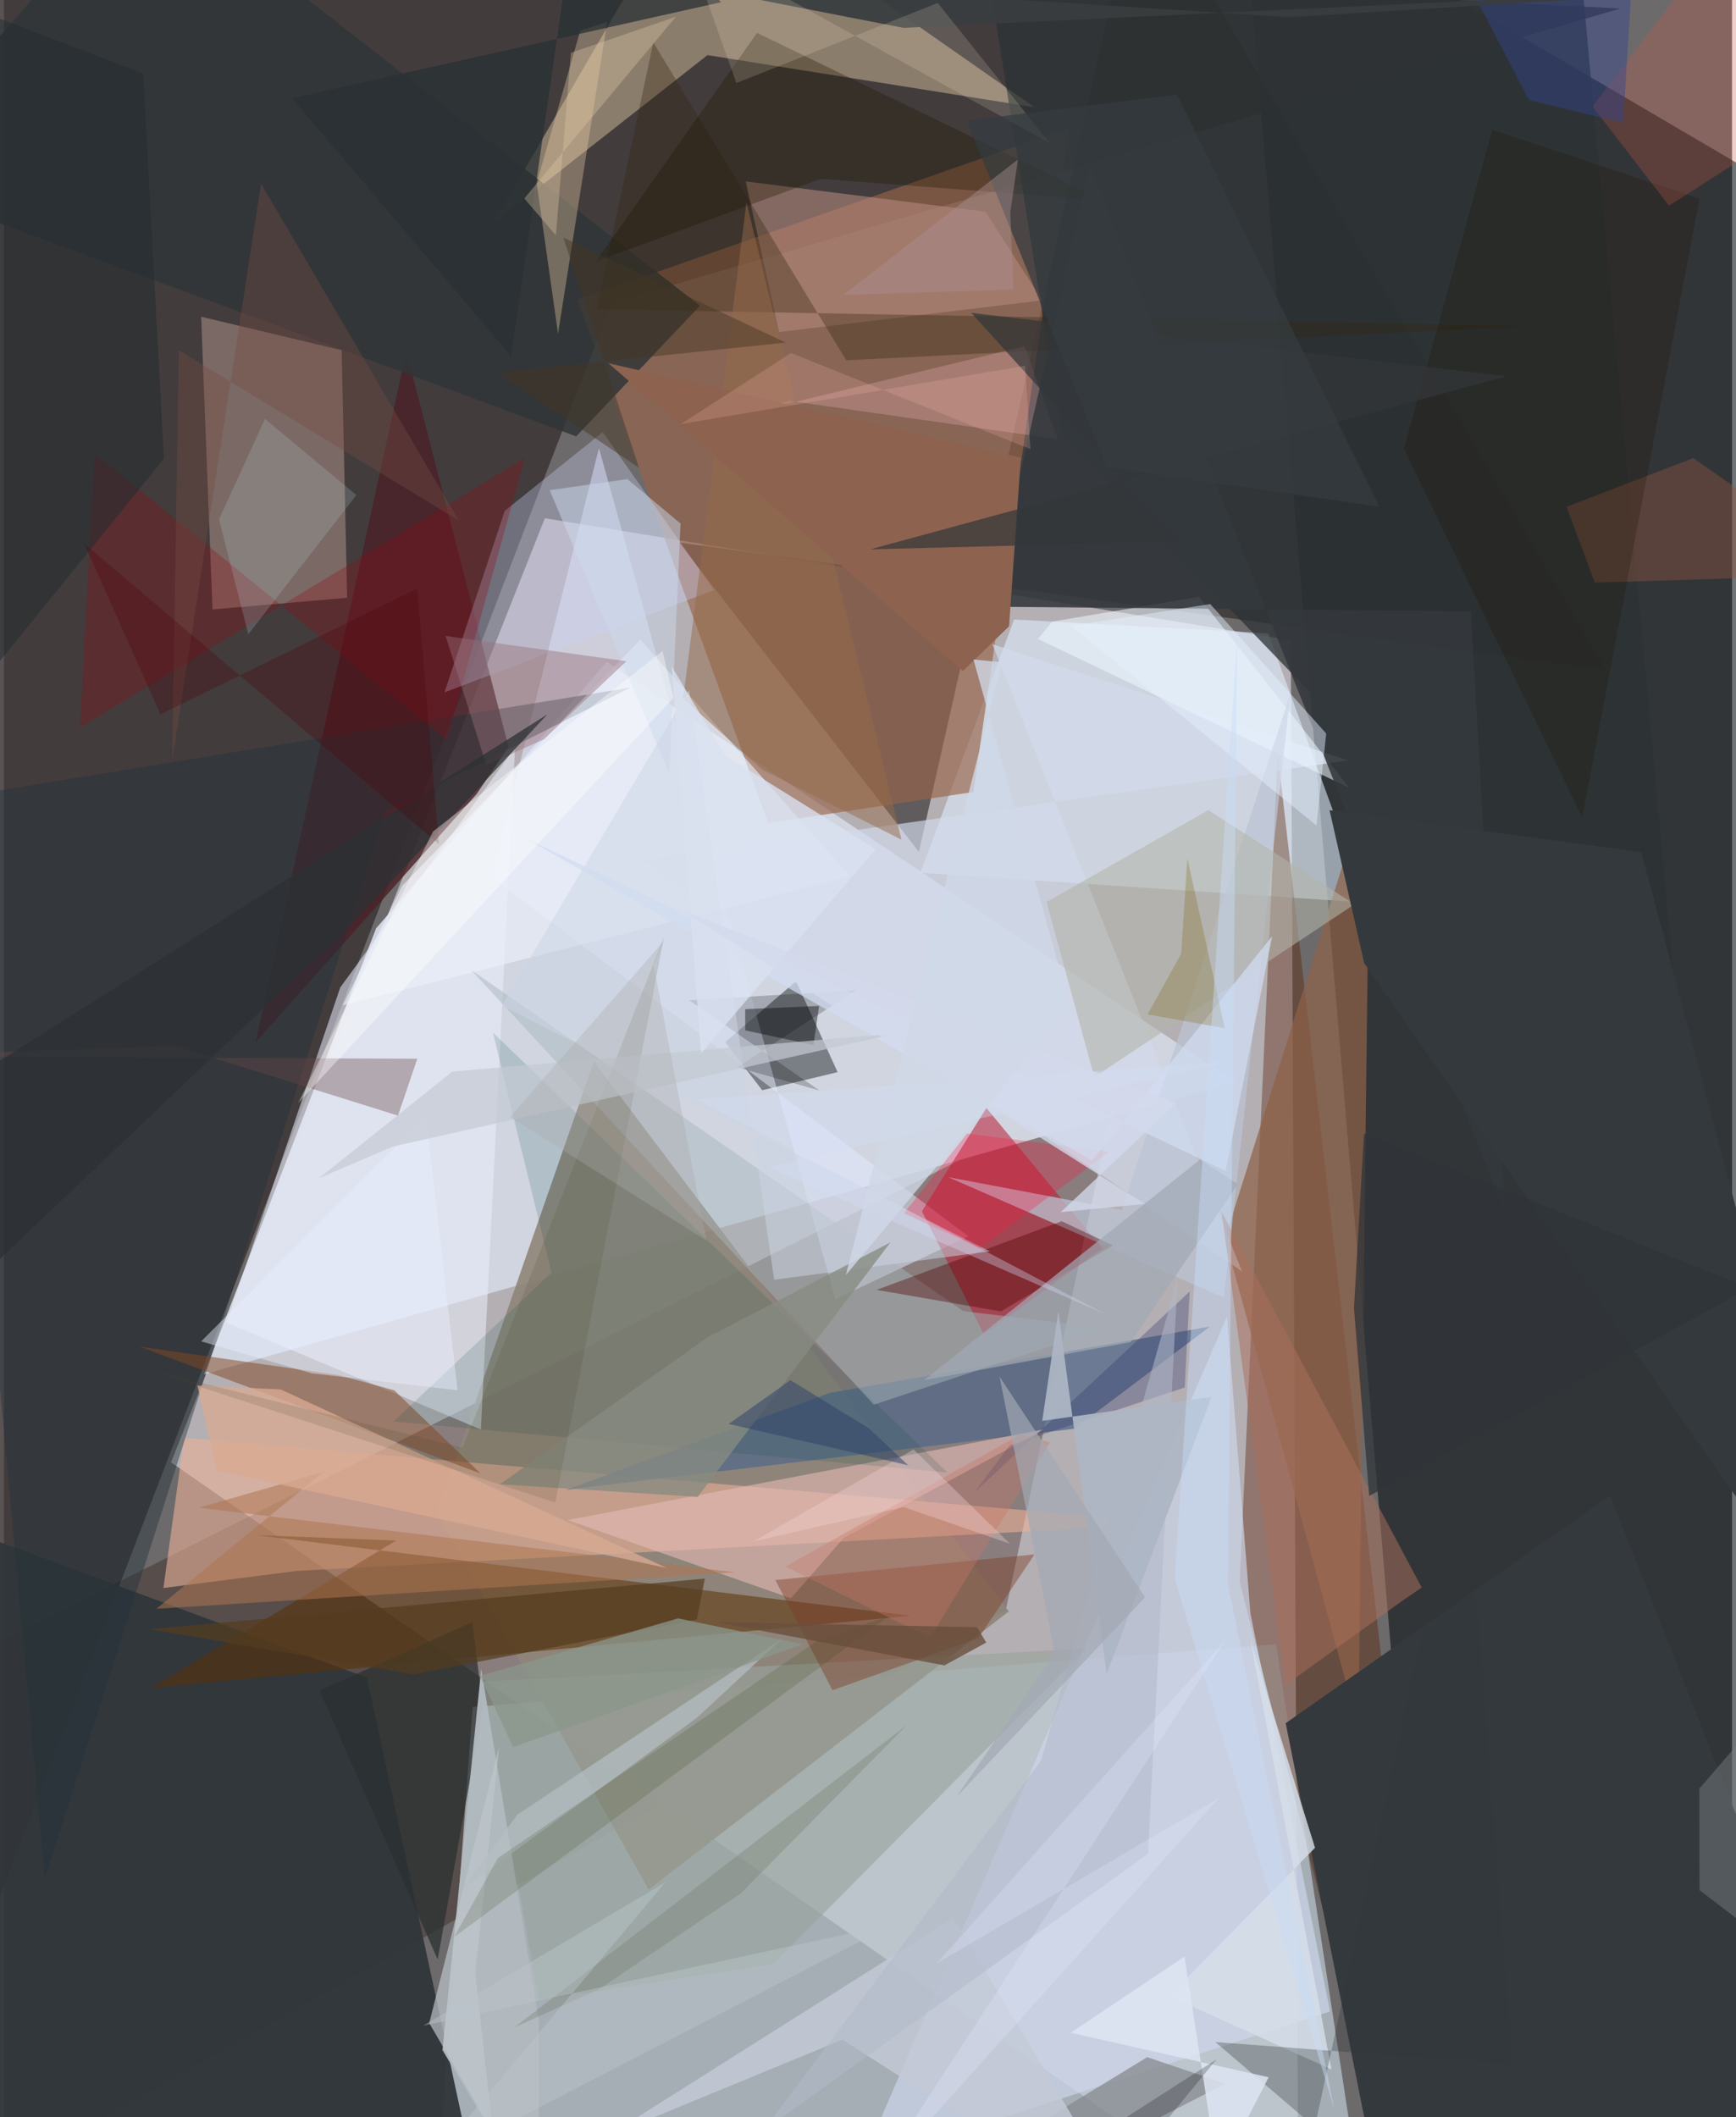 <svg xmlns="http://www.w3.org/2000/svg" width="228" height="278" viewBox="0 0 836 1024"><path fill="#6d6a6b" d="M0 0h836v1024H0z"/><path fill="#dcd6db" fill-opacity=".639" d="M261.674 250.661L80.82 707.271 626.24 1086l-3.684-776.318z"/><path fill="#081014" fill-opacity=".58" d="M880.991 1014.431L857.927 90.348 598.357-62l94.382 1117.48z"/><path fill="#3a3335" fill-opacity=".843" d="M-53.211 1050.892l347.11-904.414L782.054 4.105-62-38.634z"/><path fill="#260c00" fill-opacity=".302" d="M-15.633 800.814l554.344-277.966-54.093 256.066L-62 1086z"/><path fill="#c0ced7" fill-opacity=".678" d="M654.64 1051.395L207.5 1086l19.234-260.407 388.682-30.32z"/><path fill="#282623" fill-opacity=".6" d="M442.627 412.006L326.602 262.414l448.235 61.523L549.661-62z"/><path fill="#d0d5e0" fill-opacity=".984" d="M595.633 523.236L291.651 320.093 180.03 448.987 96.748 664.746z"/><path fill="#8f8579" fill-opacity=".91" d="M311.906 913.912l174.222-134.539-200.722-265.999-76.059 218.491z"/><path fill="#31363a" fill-opacity=".953" d="M-58.485 725.048l234.123 86.38 56.86 263.541L-62 1086z"/><path fill="#dfeeff" fill-opacity=".584" d="M659.194 436.595l-215.837-14.488 45.296-122.47 122.959 6.693z"/><path fill="#591d00" fill-opacity=".388" d="M659.082 1006.448l-61.28-241.497 18.38-400.533L698.908 1086z"/><path fill="#ead3ab" fill-opacity=".431" d="M335.54-62L498.517 51.873 340.34 26.663 236.707 108.09z"/><path fill="#a68b82" fill-opacity=".576" d="M95.401 153.195l5.484 141.574 65.152-5.638-2.684-119.73z"/><path fill="#986348" fill-opacity=".639" d="M515.463 61.743l-46.487 321.318-99.245 15.026-92.274-253.059z"/><path fill="#eab197" fill-opacity=".588" d="M567.699 736.8L141.79 759.785l-64.645 8.275 9.98-72.602z"/><path fill="#4a2229" fill-opacity=".82" d="M228.633 384.062L244.1 361.29l-49.442-191.44-72.904 334.252z"/><path fill="#593005" fill-opacity=".529" d="M71.055 816.421l118.703-71.317-67.785-2.607 316.589 38.97z"/><path fill="#262a2d" fill-opacity=".506" d="M403.29 518.557l-36.48 8.746-17.875-23.277 34.275-29.448z"/><path fill="#e6ecff" fill-opacity=".51" d="M235.773 424.218l230.782 173.74-64.373 30.42-114.34-411.617z"/><path fill="#b81830" fill-opacity=".537" d="M474.064 645.448l57.328-41.63-56.11-67.918-31.183 49.966z"/><path fill="#cdd6ea" fill-opacity=".682" d="M414.831 1046.367l226.689-73.473-38.53-192.668-11.305-143.437z"/><path fill="#eaeffb" fill-opacity=".545" d="M107.624 639.715l55.074-162.139 84.554-115.97-16.532 329.783z"/><path fill="#526888" fill-opacity=".741" d="M517.966 691l65.464-49.388-183.796 32.06L272 720.564z"/><path fill="#313637" fill-opacity=".843" d="M67.887-62L-62 85.747l338.82 125.32 59.9-63.194z"/><path fill="#2c3235" fill-opacity=".745" d="M758.535-62H468.327l43.235 271.764L812.41 522.653z"/><path fill="#8d6149" fill-opacity=".722" d="M655.232 835.67l-64.493-236.768 63.16-200.415 5.818 66.94z"/><path fill="#34393d" fill-opacity=".988" d="M670.406 1086l-50.34-252.552 156.964-110.17L898 1029.797z"/><path fill="#ccd0f6" fill-opacity=".341" d="M343.447 285.4l-130.33 49.47 29.144-87.798 47.415-38.043z"/><path fill="#e4b9b4" fill-opacity=".604" d="M406.325 743.773l97.13-52.528L272.703 735.2l108.024 37.835z"/><path fill="#d2daeb" fill-opacity=".671" d="M478.181 311.56l172.18 56.241-341.476 48.266 290.076 198.909z"/><path fill="#98a39e" fill-opacity=".624" d="M372.266 949.87l-113.624 17.51-27.125-153.999 292.008-16.045z"/><path fill="#213238" fill-opacity=".431" d="M-27.847 386.5l330.807-53.94-118.458 59.864L19.744 908.62z"/><path fill="#824824" fill-opacity=".51" d="M65.445 651.284l96.373 13.786 27.008 7.383 41.655 40.165z"/><path fill="#b78b7e" fill-opacity=".565" d="M502.267 145.27L474.8 102.381l-115.974-14.64 16.181 72.848z"/><path fill="#eef9ff" fill-opacity=".545" d="M500.18 309.007l7-8.38 70.875-11.944 72.88 92.416z"/><path fill="#13514a" fill-opacity=".157" d="M264.868 615.493L236.52 499.342l219.862 212.855-267.887-24.66z"/><path fill="#bcc4d4" fill-opacity=".741" d="M540.854 585.235l81.503-249.795-32.151 292.184-133.436-58.29z"/><path fill="#e6cda4" fill-opacity=".369" d="M268.048 161.349l-10.32-72.752 21.048-73.739 13.055-4.257z"/><path fill="#2b3030" fill-opacity=".733" d="M152.673 817.67l57.156 130.076L231.7 825.9l-5.1-41.406z"/><path fill="#7c3c25" fill-opacity=".427" d="M400.809 817.5l70.566-25.124 27.186-40.578-125.374 12.418z"/><path fill="#86898f" fill-opacity=".741" d="M437.989 1086l152.98-78.21-37.89-12.813-61.375 37.463z"/><path fill="#ebf0fa" fill-opacity=".608" d="M307.847 309.357L192.617 428.45l-28.682 57.755 245.323-62.363z"/><path fill="#950813" fill-opacity=".29" d="M43.817 219.221l-7.037 132.58 215.204-130.287-37.854 136.411z"/><path fill="#b1babf" fill-opacity=".969" d="M212.137 991.557l18.755-184.39 27.937 170.631.121 91.712z"/><path fill="#362810" fill-opacity=".345" d="M738.362 157.661l-451.677-8.1 27.444-129.04 93.338 153.745z"/><path fill="#a8b6bb" fill-opacity=".478" d="M225.971 469.124l238.13 165.009 68.338 8.247-111.572 37.003z"/><path fill="#ffc0ca" fill-opacity=".251" d="M379.748 193.854l-53.274 14.184 167.286-40.563 16.027 44.96z"/><path fill="#4f0201" fill-opacity=".384" d="M482.252 634.283l-60.06-10.416 89.506-33.207 24.774 11.702z"/><path fill="#69474c" fill-opacity=".38" d="M190.61 539.578l9.363-27.518L-62 510.997l144.807-5.114z"/><path fill="#b3b4aa" fill-opacity=".576" d="M527.468 520.96l125.885-83.597-70.68-45.536-78.297 44.421z"/><path fill="#ae7550" fill-opacity=".537" d="M94.288 729.224l259.467 31.247-280 17.642 80.773-66.167z"/><path fill="#221801" fill-opacity=".322" d="M395.119 86.511l136.485 10.37L364.32 15.906l-77.997 110.598z"/><path fill="#34393d" fill-opacity=".89" d="M477.16 293.426l48.148-213.298 200.884 506.36-16.569-290.8z"/><path fill="#90553f" fill-opacity=".42" d="M769.579 281.803L898 277.77l-80.778-56.174-61.278 23.5z"/><path fill="#000505" fill-opacity=".216" d="M354.697 516.202l39.737 11.193-62.936-43.616 80.651-4.816z"/><path fill="#c3c9d6" fill-opacity=".824" d="M459.29 927.542l-167.984 106.04 114.298-47.094 144.644 92.82z"/><path fill="#d6dfea" fill-opacity=".812" d="M602.934 793.024l31.325 100.687-70.658 71.714 78.594 35.471z"/><path fill="#a96f5b" fill-opacity=".522" d="M619.981 814.997l-30.948-228.882 96.837 181.727-8.762 5.968z"/><path fill="#a1a9b4" fill-opacity=".71" d="M578.59 560.846l18.337 11.857-51.845 76.469-99.88 18.338z"/><path fill="#956a49" fill-opacity=".494" d="M366.65 372.163l67.529 33.953-74.97-308.222-30.61 239.89z"/><path fill="#33396c" fill-opacity=".329" d="M469.535 721.765l104.08-97.103-2.384 46.42-84.744 28.027z"/><path fill="#543c20" fill-opacity=".714" d="M339.06 763.516l-3.865 19.798-137.2 26.496-127.521-21.823z"/><path fill="#1e1300" fill-opacity=".239" d="M677.252 217.095l86.3 178.449 56.743-299.47-100.308-33.34z"/><path fill="#c85844" fill-opacity=".282" d="M898 40.345l-54.713-87.149L768.52 51.48l36.987 48.001z"/><path fill="#ccdaec" fill-opacity=".486" d="M264.008 237.094l57.876 137.186 5.42-121.065-25.713-21.479z"/><path fill="#956e78" fill-opacity=".435" d="M261.156 357.614l-27.785 12.417-19.717-62.435 87.456 12.21z"/><path fill="#ccd4e4" fill-opacity=".514" d="M372.587 618.968l-41.202-285.192-90.579 152.65 236.15 118.8z"/><path fill="#293033" fill-opacity=".753" d="M245.347 172.259L139.369 47.52 346.968 1.043 279.194-62z"/><path fill="#bfc7cd" fill-opacity=".675" d="M239.498 845.059l-33.772 133.438 30.86 52.86-8.572-76.888z"/><path fill="#32383b" fill-opacity=".318" d="M634.16 1028.777l-48.12-41.106 143.71 10.844-23.261-303.055z"/><path fill="#b4bec3" fill-opacity=".722" d="M248.37 877.68l128.096-85.174-40.966 38.09-114.557 83.92z"/><path fill="#222c30" fill-opacity=".518" d="M-21.041 343.22L-62-13.804 67.369 35.523l10.027 186.31z"/><path fill="#ff153f" fill-opacity=".275" d="M534.674 557.03l-68.712-8.766-30.58 38.516 36.821 16.965z"/><path fill="#3f471d" fill-opacity=".184" d="M217.84 936.828l210.578-155.326-35.003 12.18L238.99 898.646z"/><path fill="#b1b9c8" fill-opacity=".553" d="M501.792 851.406l-134.887 179.582 186.548-134.362 14.318-278.012z"/><path fill="#e6f0fe" fill-opacity=".467" d="M634.966 399.249l-118.824-96.553 67.42-10.533 56.11 62.636z"/><path fill="#d2ddf1" fill-opacity=".729" d="M251.592 405.095l339.44 161.262 22.5-113.565-87.126 108.558z"/><path fill="#878b81" fill-opacity=".776" d="M239.98 717.871l95.654 6.158 93.214-123.136-88.113 45.69z"/><path fill="#b0d4d7" fill-opacity=".204" d="M126.274 202.6l-22.237 48.587 14.159 55.614 52.301-67.359z"/><path fill="#dee5f2" fill-opacity=".855" d="M515.985 983.204l55.136-36.899 16.31 105.828 24.383-47.44z"/><path fill="#797d80" fill-opacity=".475" d="M898 973.485V774.7l-77.817 90.39.072 49.111z"/><path fill="#8d624f" d="M491.94 221.368L292.44 175.7l171.459 148.845 22.358-21.63z"/><path fill="#34393d" d="M641.285 391.857l16.763 73.994L898 810.143 792.094 412.172z"/><path fill="#d8a992" fill-opacity=".784" d="M133.95 672.048l186.804 86.39-217.885-47.131-9.26-41.227z"/><path fill="#32458c" fill-opacity=".443" d="M783.297 59.386L737.798 48.45l-48.355-92.829L790.843-62z"/><path fill="#393d40" fill-opacity=".933" d="M621.595 8.314l-317.57-20.362 131.091 25.517L887.939-8.035z"/><path fill="#333639" fill-opacity=".706" d="M419.124 265.7l307.631-83.745-258.816-30.639 100.183 110.525z"/><path fill="#ffeed3" fill-opacity=".161" d="M451.747 1.434l54.11 67.736-175.652-96.802 24.122 67.784z"/><path fill="#e9f0ff" fill-opacity=".439" d="M219.442 672.396l-15.35-132.627L95.407 648.776l53.601 15.487z"/><path fill="#aeb6c4" fill-opacity=".933" d="M502.283 687.232l81.904-11.571-50.724 133.868-23.365-175.305z"/><path fill="#c87766" fill-opacity=".373" d="M447.951 792.081l-69.87-34.389 113.58-63.869 14.349 3.797z"/><path fill="#7b610b" fill-opacity=".259" d="M569.492 461.331l-16.223 29.293 37.345 6.71-18.103-82.16z"/><path fill="#4d4d28" fill-opacity=".153" d="M221.943 700.234l97.32-246.992-52.522 273.493-199.414-64.869z"/><path fill="#040709" fill-opacity=".416" d="M394.332 486.543l-2.7 18.904-33.025-7.093-.013-10.272z"/><path fill="#774b45" fill-opacity=".373" d="M220.096 251.807l-135.516-82.4-3.16 198.184 42.968-278.715z"/><path fill="#2c3134" fill-opacity=".737" d="M-62 665.97v-114.9l324.963-205.624-97.966 104.874z"/><path fill="#e2caa9" fill-opacity=".337" d="M274.27 25.538l50.744-17.4-73.29 87.85 15.29 17.849z"/><path fill="#694f3c" fill-opacity=".792" d="M475.204 794.452l-20.235 11.04-110.473-20.92 126.279 2.439z"/><path fill="#c4c9d3" fill-opacity=".706" d="M188.015 554.577l-35.645 15.298 64.543-51.598 215.135-18.523z"/><path fill="#f9b5ac" fill-opacity=".216" d="M380.78 170.733l-53.413 34.407 166.597-28.212 2.622 40.316z"/><path fill="#f1d3d6" fill-opacity=".357" d="M435.17 728.896l-72.463 16.574 77.34-44.43 46.633 45.613z"/><path fill="#c9dbf6" fill-opacity=".455" d="M566.323 763.306l77.379 257.274-51.616-254.674 4.56-458.109z"/><path fill="#4f0007" fill-opacity=".286" d="M199.943 284.638L75.676 345.506 38.92 263.02l171.5 145.296z"/><path fill="#8b968b" fill-opacity=".773" d="M386.387 795.308l-60.258-12.563-95.804 27.817 16.004 34.463z"/><path fill="#353b3f" fill-opacity=".729" d="M465.738 58.32L567.45 45.76l97.945 199.312-131.821-19.095z"/><path fill="#6f715e" fill-opacity=".278" d="M356.59 915.686l-68.615 46.38-41.087 18.526L436.763 834.4z"/><path fill="#443623" fill-opacity=".455" d="M307.247 226.252L270.58 114.901l107.552 50.781-139.327 14.576z"/><path fill="#bcc6cd" fill-opacity=".431" d="M205.408 1046.983l114.47-136.5-117.051 69.255 227.884-49.297z"/><path fill="#2f3438" fill-opacity=".749" d="M657.936 548.195l186.538 74.752L660.476 723.53l-7.378-90.777z"/><path fill="#fffffe" fill-opacity=".38" d="M318.596 314.911l5.274 22.63-181.533 195.906 65.241-131.294z"/><path fill="#dae1f0" fill-opacity=".804" d="M421.716 410.707l-72.97-45.435-25.686-42.912 14.212 187.08z"/><path fill="#a3a9b2" fill-opacity=".694" d="M481.627 665.807l26.778 133.745-47.693 69.668 91.32-96.664z"/><path fill="#d2def7" fill-opacity=".353" d="M335.106 531.69l197.778 103.98-163.031-71.13 221-50.855z"/><path fill="#32446a" fill-opacity=".537" d="M437.416 708.675l-86.808-19.956 29.86-21.179 37.978 23.307z"/><path fill="#a99091" fill-opacity=".439" d="M486.837 102.617l3.666-25.433-84.336 65.436 82.202-2.653z"/><path fill="#d3d9eb" fill-opacity=".776" d="M567.029 533.712l-55.794 52.55 40.655-3.985-223.945-142.06z"/><path fill="#acacaa" fill-opacity=".341" d="M319.28 455.073l-74.478 85.161 95.054 59.784-25.617-133.293z"/><path fill="#d0d8e8" fill-opacity=".784" d="M482.774 320.329l-13.736-1.348 46.724 168.094-108.468 129.602z"/><path fill="#010103" fill-opacity=".216" d="M529.204 1032.893l57.4-36.844L512.768 1086H242.545z"/><path fill="#e4e8ff" fill-opacity=".271" d="M451.227 949.619l139.6-156.264-171.617 264.087 168.644-187.856z"/></svg>
